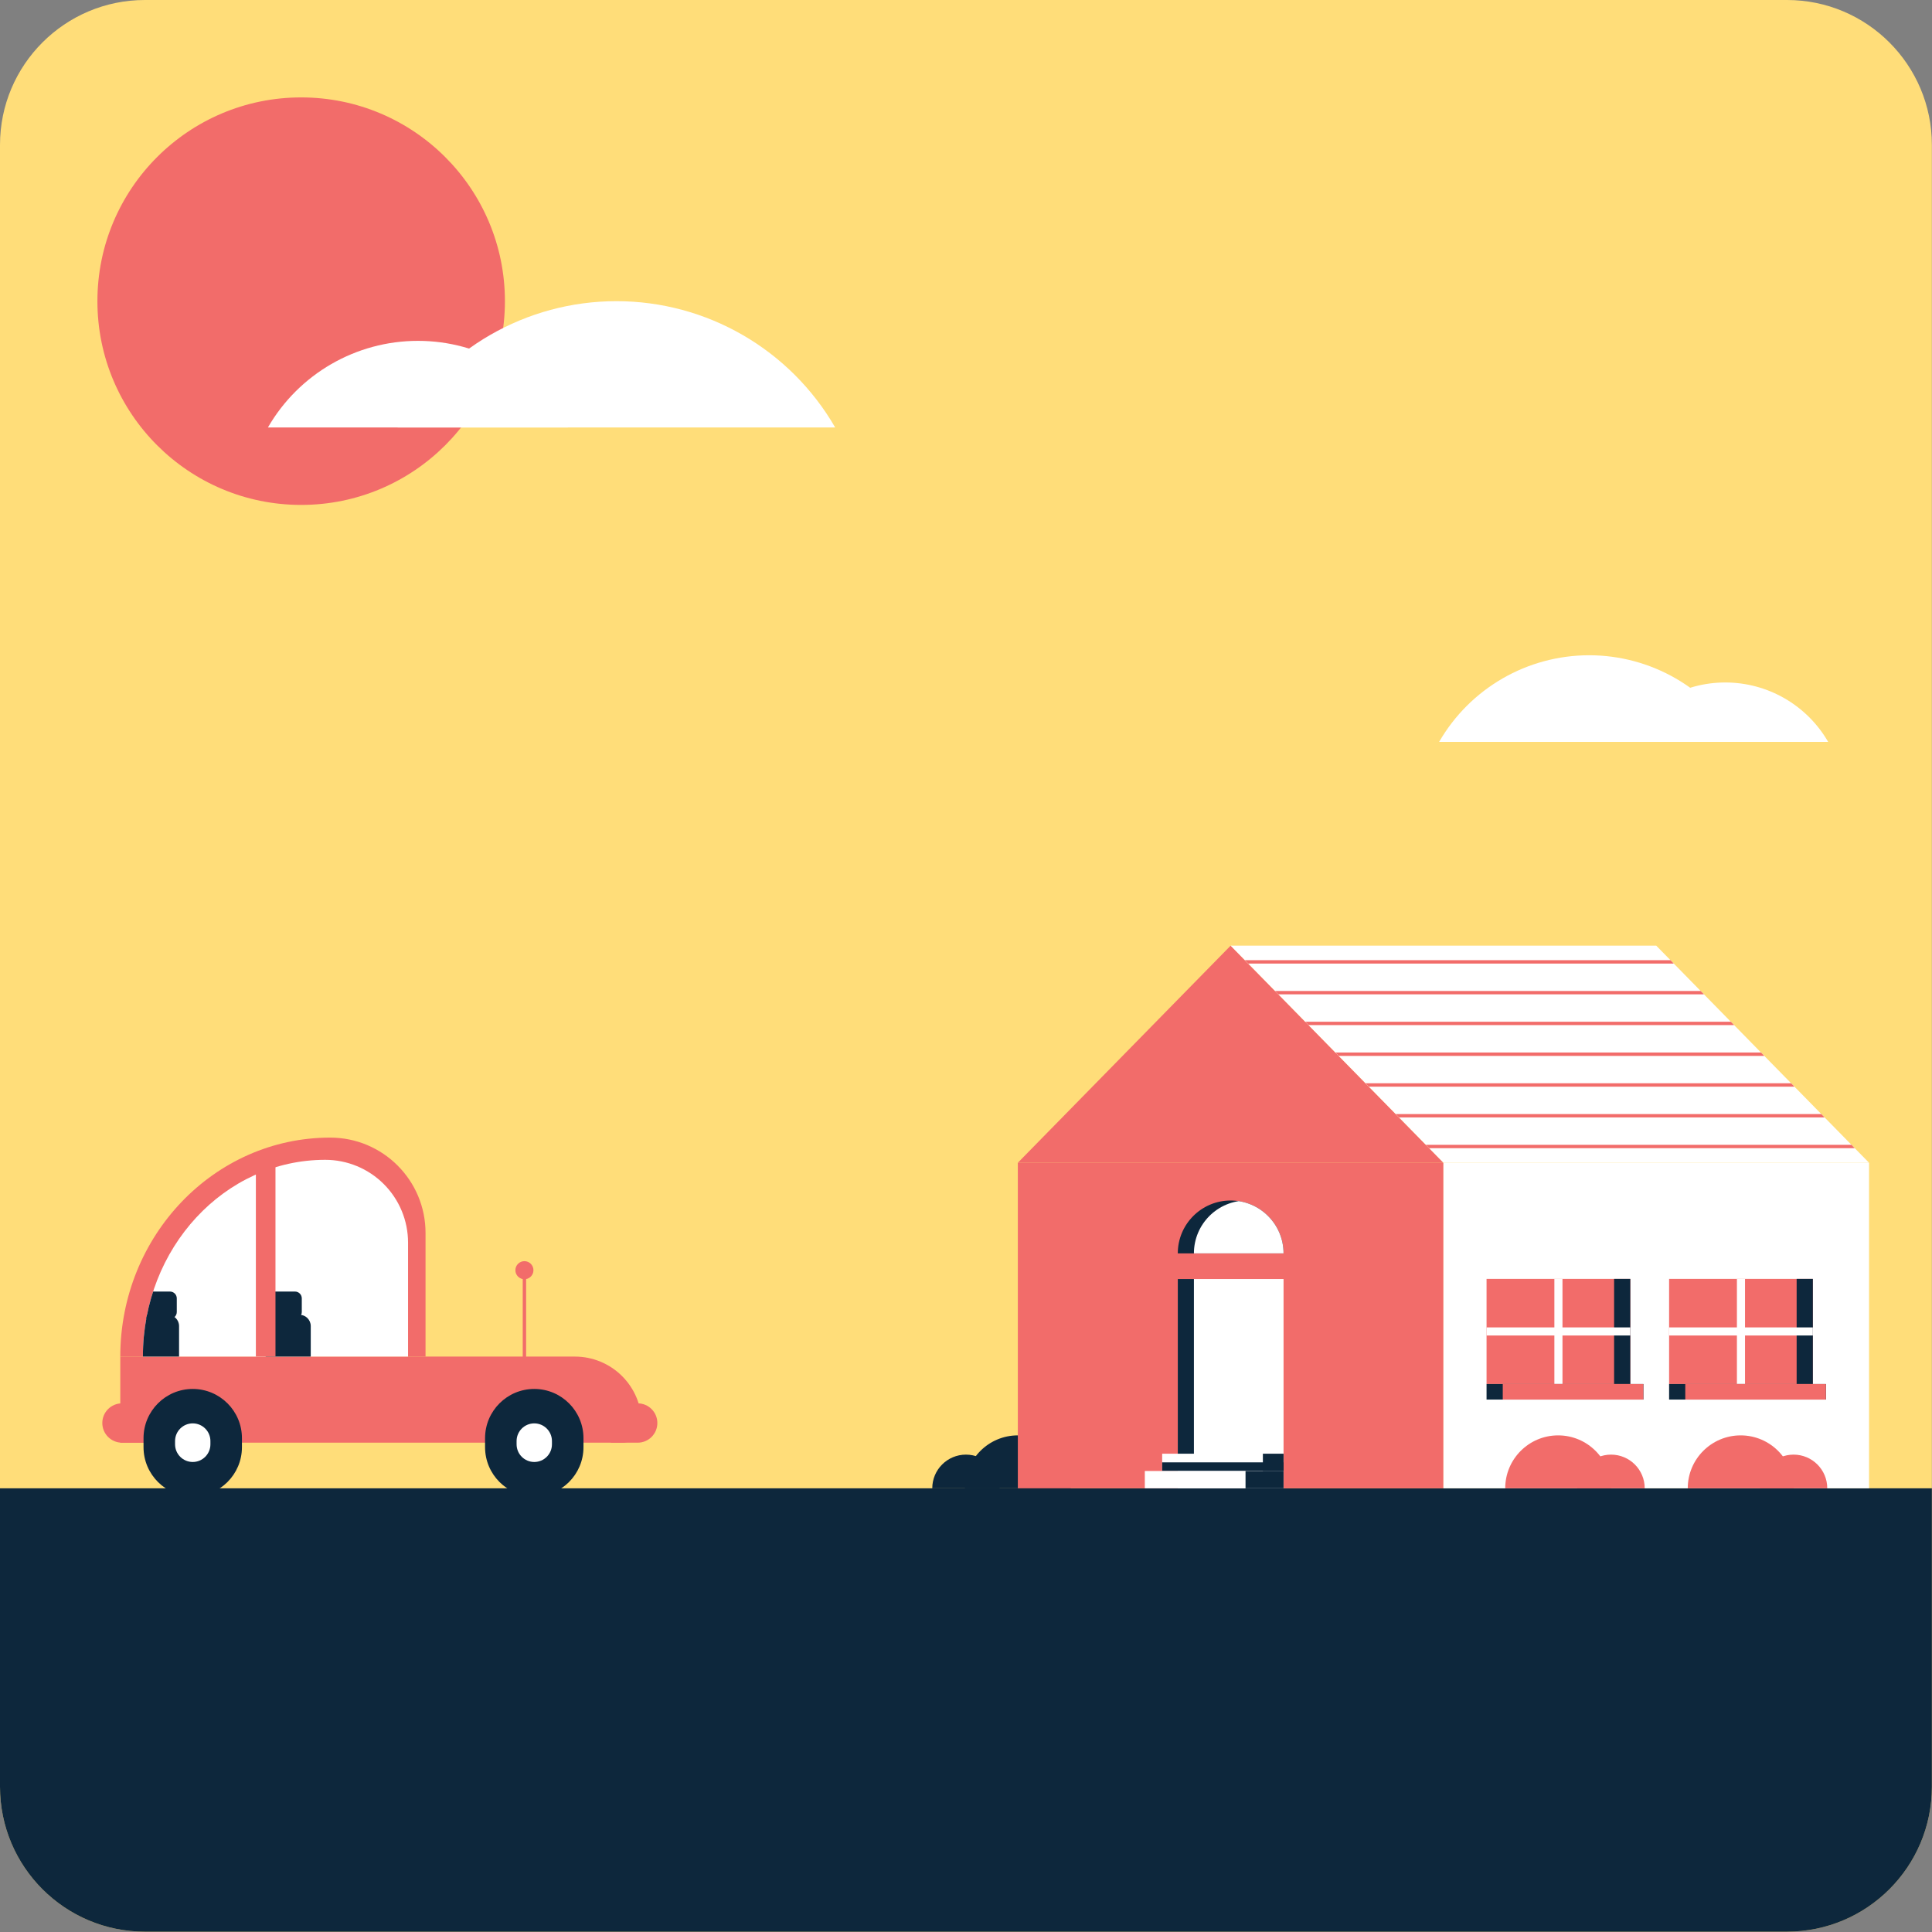 <?xml version="1.0" encoding="UTF-8" standalone="no"?><!DOCTYPE svg PUBLIC "-//W3C//DTD SVG 1.1//EN" "http://www.w3.org/Graphics/SVG/1.1/DTD/svg11.dtd"><svg width="100%" height="100%" viewBox="0 0 1190 1190" version="1.1" xmlns="http://www.w3.org/2000/svg" xmlns:xlink="http://www.w3.org/1999/xlink" xml:space="preserve" xmlns:serif="http://www.serif.com/" style="fill-rule:evenodd;clip-rule:evenodd;stroke-linecap:round;stroke-linejoin:round;stroke-miterlimit:1.5;"><rect x="0" y="0" width="1190" height="1190" fill="#808080" stroke="none"/><g><path d="M1189.92,89.235c-0,-49.25 -39.985,-89.235 -89.235,-89.235l-1011.45,0c-49.25,0 -89.235,39.985 -89.235,89.235l-0,1011.33c-0,49.25 39.985,89.235 89.235,89.235l1011.45,0c49.25,0 89.235,-39.985 89.235,-89.235l-0,-1011.33Z" style="fill:#ffdd79;"/><clipPath id="_clip1"><path d="M1189.92,89.235c-0,-49.25 -39.985,-89.235 -89.235,-89.235l-1011.45,0c-49.25,0 -89.235,39.985 -89.235,89.235l-0,1011.33c-0,49.25 39.985,89.235 89.235,89.235l1011.45,0c49.25,0 89.235,-39.985 89.235,-89.235l-0,-1011.33Z"/></clipPath><g clip-path="url(#_clip1)"><rect x="-0" y="916.7" width="1189.92" height="289.001" style="fill:#0d273c;"/><path d="M395.242,876.702c0,-10.906 -4.333,-21.366 -12.045,-29.079c-7.712,-7.712 -18.172,-12.045 -29.079,-12.045c-86.64,0 -280.032,0 -280.032,0l0,53.028l309.254,0c6.573,0 11.902,-5.328 11.902,-11.902c0,-0 0,-0.001 0,-0.002Z" style="fill:#f26c6a;"/><path d="M323.012,835.578l-0,-53.211" style="fill:none;stroke:#f26c6a;stroke-width:2.08px;"/><circle cx="323.012" cy="782.367" r="5.564" style="fill:#f26c6a;"/><path d="M262.106,835.578l0,-76.153c0,-32.433 -26.292,-58.726 -58.726,-58.726l-0.001,0c-71.407,0 -129.293,60.388 -129.293,134.879l188.02,0Z" style="fill:#f26c6a;"/><path d="M251.337,835.578c0,0 0,-37.054 0,-70.186c0,-13.528 -5.374,-26.503 -14.94,-36.069c-9.567,-9.566 -22.541,-14.941 -36.07,-14.941c-0,0 -0,0 -0.001,0c-62.023,0 -112.303,54.262 -112.303,121.196l163.314,0Z" style="fill:#fff;"/><clipPath id="_clip2"><path d="M251.337,835.578c0,0 0,-37.054 0,-70.186c0,-13.528 -5.374,-26.503 -14.94,-36.069c-9.567,-9.566 -22.541,-14.941 -36.07,-14.941c-0,0 -0,0 -0.001,0c-62.023,0 -112.303,54.262 -112.303,121.196l163.314,0Z"/></clipPath><g clip-path="url(#_clip2)"><path d="M110.295,816.769c0,-3.831 -3.11,-6.941 -6.941,-6.941l-13.881,-0c-3.831,-0 -6.941,3.11 -6.941,6.941l-0,24.001c-0,3.831 3.11,6.941 6.941,6.941l13.881,-0c3.831,-0 6.941,-3.11 6.941,-6.941l0,-24.001Z" style="fill:#0d273c;"/><path d="M108.889,799.718c0,-2.318 -1.882,-4.2 -4.2,-4.2l-17.957,-0c-2.318,-0 -4.2,1.882 -4.2,4.2l-0,8.4c-0,2.319 1.882,4.201 4.2,4.201l17.957,-0c2.318,-0 4.2,-1.882 4.2,-4.201l0,-8.4Z" style="fill:#0d273c;"/><path d="M191.402,816.769c0,-3.831 -3.11,-6.941 -6.941,-6.941l-13.882,-0c-3.831,-0 -6.941,3.11 -6.941,6.941l0,24.001c0,3.831 3.11,6.941 6.941,6.941l13.882,-0c3.831,-0 6.941,-3.11 6.941,-6.941l0,-24.001Z" style="fill:#0d273c;"/><path d="M185.888,799.718c0,-2.318 -1.882,-4.2 -4.2,-4.2l-17.957,-0c-2.318,-0 -4.2,1.882 -4.2,4.2l-0,8.4c-0,2.319 1.882,4.201 4.2,4.201l17.957,-0c2.318,-0 4.2,-1.882 4.2,-4.201l0,-8.4Z" style="fill:#0d273c;"/></g><rect x="157.597" y="714.382" width="12.083" height="121.196" style="fill:#f26c6a;"/><path d="M63.017,876.491c0,-6.69 5.423,-12.112 12.112,-12.112c7.815,-0 16.528,-0 16.528,-0l0,24.227l-16.528,0c-6.689,0 -12.112,-5.422 -12.112,-12.112c0,-0.001 0,-0.002 0,-0.003Z" style="fill:#f26c6a;"/><path d="M376.251,864.379l16.529,-0c6.689,-0 12.112,5.422 12.112,12.112c-0,0.001 -0,0.002 -0,0.003c-0,6.69 -5.423,12.112 -12.112,12.112c-7.815,0 -16.529,0 -16.529,0l0,-24.227Z" style="fill:#f26c6a;"/><path d="M149.022,885.82c-0,-16.727 -13.581,-30.308 -30.308,-30.308c-16.727,0 -30.308,13.581 -30.308,30.308l0,5.572c0,16.728 13.581,30.308 30.308,30.308c16.727,0 30.308,-13.58 30.308,-30.308l-0,-5.572Z" style="fill:#0d273c;"/><path d="M129.603,887.605c-0,-6.009 -4.879,-10.889 -10.889,-10.889c-6.01,0 -10.889,4.88 -10.889,10.889l0,2.002c0,6.01 4.879,10.889 10.889,10.889c6.01,0 10.889,-4.879 10.889,-10.889l-0,-2.002Z" style="fill:#fff;"/><path d="M359.386,885.82c0,-16.727 -13.58,-30.308 -30.308,-30.308c-16.727,0 -30.308,13.581 -30.308,30.308l0,5.572c0,16.728 13.581,30.308 30.308,30.308c16.728,0 30.308,-13.58 30.308,-30.308l0,-5.572Z" style="fill:#0d273c;"/><path d="M339.967,887.605c-0,-6.009 -4.879,-10.889 -10.889,-10.889c-6.01,0 -10.889,4.88 -10.889,10.889l0,2.002c0,6.01 4.879,10.889 10.889,10.889c6.01,0 10.889,-4.879 10.889,-10.889l-0,-2.002Z" style="fill:#fff;"/></g><circle cx="185.501" cy="185.501" r="125.501" style="fill:#f26c6a;"/><g><path d="M659.519,916.7c-0,-17.999 -14.592,-32.591 -32.591,-32.591c-18,-0 -32.592,14.592 -32.592,32.591l65.183,0Z" style="fill:#0d273c;"/><path d="M615.7,916.7c0,-11.453 -9.285,-20.738 -20.738,-20.738c-11.454,-0 -20.739,9.285 -20.739,20.738l41.477,0Z" style="fill:#0d273c;"/><rect x="626.928" y="716.184" width="262.146" height="200.517" style="fill:#f26c6a;"/><path d="M758.001,582.466l-131.073,133.718l262.146,-0l-131.073,-133.718Z" style="fill:#f26c6a;"/><rect x="889.074" y="716.184" width="262.146" height="200.517" style="fill:#fff;"/><path d="M927.129,916.7c-0,-17.999 14.591,-32.591 32.591,-32.591c17.999,-0 32.591,14.592 32.591,32.591l-65.182,0Z" style="fill:#f26c6a;"/><path d="M971.573,916.7c-0,-11.453 9.284,-20.738 20.738,-20.738c11.453,-0 20.738,9.285 20.738,20.738l-41.476,0Z" style="fill:#f26c6a;"/><path d="M1084.01,916.7c-0,-11.453 9.284,-20.738 20.738,-20.738c11.453,-0 20.738,9.285 20.738,20.738l-41.476,0Z" style="fill:#f26c6a;"/><path d="M1039.56,916.7c-0,-17.999 14.591,-32.591 32.591,-32.591c17.999,-0 32.591,14.592 32.591,32.591l-65.182,0Z" style="fill:#f26c6a;"/><g><rect x="725.45" y="787.8" width="65.142" height="128.9" style="fill:#fff;"/><path d="M790.592,772.011c-0,-17.989 -14.583,-32.571 -32.571,-32.571c-17.989,-0 -32.571,14.582 -32.571,32.571l65.142,-0Z" style="fill:#0d273c;"/><clipPath id="_clip3"><path d="M790.592,772.011c-0,-17.989 -14.583,-32.571 -32.571,-32.571c-17.989,-0 -32.571,14.582 -32.571,32.571l65.142,-0Z"/></clipPath><g clip-path="url(#_clip3)"><path d="M800.524,772.011c0,-17.989 -14.582,-32.571 -32.571,-32.571c-17.988,-0 -32.571,14.582 -32.571,32.571l65.142,-0Z" style="fill:#fff;"/></g><rect x="715.83" y="895.398" width="74.762" height="10.651" style="fill:#fff;"/><rect x="715.83" y="900.724" width="74.762" height="5.325" style="fill:#0d273c;"/><rect x="705.145" y="906.049" width="85.447" height="10.651" style="fill:#fff;"/><rect x="777.862" y="895.398" width="12.73" height="10.651" style="fill:#0d273c;"/><rect x="767.176" y="906.049" width="23.416" height="10.651" style="fill:#0d273c;"/><rect x="725.45" y="787.8" width="9.932" height="107.598" style="fill:#0d273c;"/></g><g><rect x="915.63" y="787.72" width="88.541" height="64.754" style="fill:#f26c6a;"/><rect x="994.191" y="787.72" width="9.979" height="64.754" style="fill:#0d273c;"/><rect x="957.405" y="787.72" width="4.989" height="64.754" style="fill:#fff;"/><path d="M915.63,822.591l-0,-4.989l88.54,-0l0,4.989l-88.54,0Z" style="fill:#fff;"/><rect x="915.63" y="852.473" width="96.6" height="9.579" style="fill:#0d273c;"/><rect x="925.608" y="852.473" width="86.621" height="9.579" style="fill:#f26c6a;"/></g><g><rect x="1028.07" y="787.72" width="88.541" height="64.754" style="fill:#f26c6a;"/><rect x="1106.63" y="787.72" width="9.979" height="64.754" style="fill:#0d273c;"/><rect x="1069.84" y="787.72" width="4.989" height="64.754" style="fill:#fff;"/><path d="M1028.07,822.591l-0,-4.989l88.54,-0l0,4.989l-88.54,0Z" style="fill:#fff;"/><rect x="1028.07" y="852.473" width="96.6" height="9.579" style="fill:#0d273c;"/><rect x="1038.04" y="852.473" width="86.621" height="9.579" style="fill:#f26c6a;"/></g><path d="M758.001,582.466l262.146,-0l131.073,133.718l-262.146,-0l-131.073,-133.718Z" style="fill:#fff;"/><clipPath id="_clip4"><path d="M758.001,582.466l262.146,-0l131.073,133.718l-262.146,-0l-131.073,-133.718Z"/></clipPath><g clip-path="url(#_clip4)"><path d="M1053.95,592.466l-334.325,-0" style="fill:none;stroke:#f26c6a;stroke-width:2.08px;"/><path d="M1068.79,611.419l-334.324,-0" style="fill:none;stroke:#f26c6a;stroke-width:2.08px;"/><path d="M1139.53,668.278l-334.324,-0" style="fill:none;stroke:#f26c6a;stroke-width:2.08px;"/><path d="M1082.08,630.372l-334.324,-0" style="fill:none;stroke:#f26c6a;stroke-width:2.08px;"/><path d="M1152.82,687.231l-334.324,-0" style="fill:none;stroke:#f26c6a;stroke-width:2.08px;"/><path d="M1096.93,649.325l-334.324,-0" style="fill:none;stroke:#f26c6a;stroke-width:2.08px;"/><path d="M1167.66,706.184l-334.324,-0" style="fill:none;stroke:#f26c6a;stroke-width:2.08px;"/></g></g><path d="M349.846,263.301c-19.062,-33.016 -54.289,-53.354 -92.413,-53.354c-38.123,-0 -73.351,20.338 -92.413,53.354l184.826,0Z" style="fill:#fff;"/><path d="M999.283,456.955c13.072,-22.642 37.231,-36.59 63.376,-36.59c26.144,-0 50.303,13.948 63.375,36.59l-126.751,-0Z" style="fill:#fff;"/><path d="M514.422,263.301c-27.795,-48.143 -79.163,-77.8 -134.754,-77.8c-55.59,0 -106.958,29.657 -134.754,77.8l269.508,0Z" style="fill:#fff;"/><path d="M886.418,456.955c19.062,-33.016 54.29,-53.355 92.413,-53.355c38.124,0 73.351,20.339 92.413,53.355l-184.826,-0Z" style="fill:#fff;"/></g></svg>